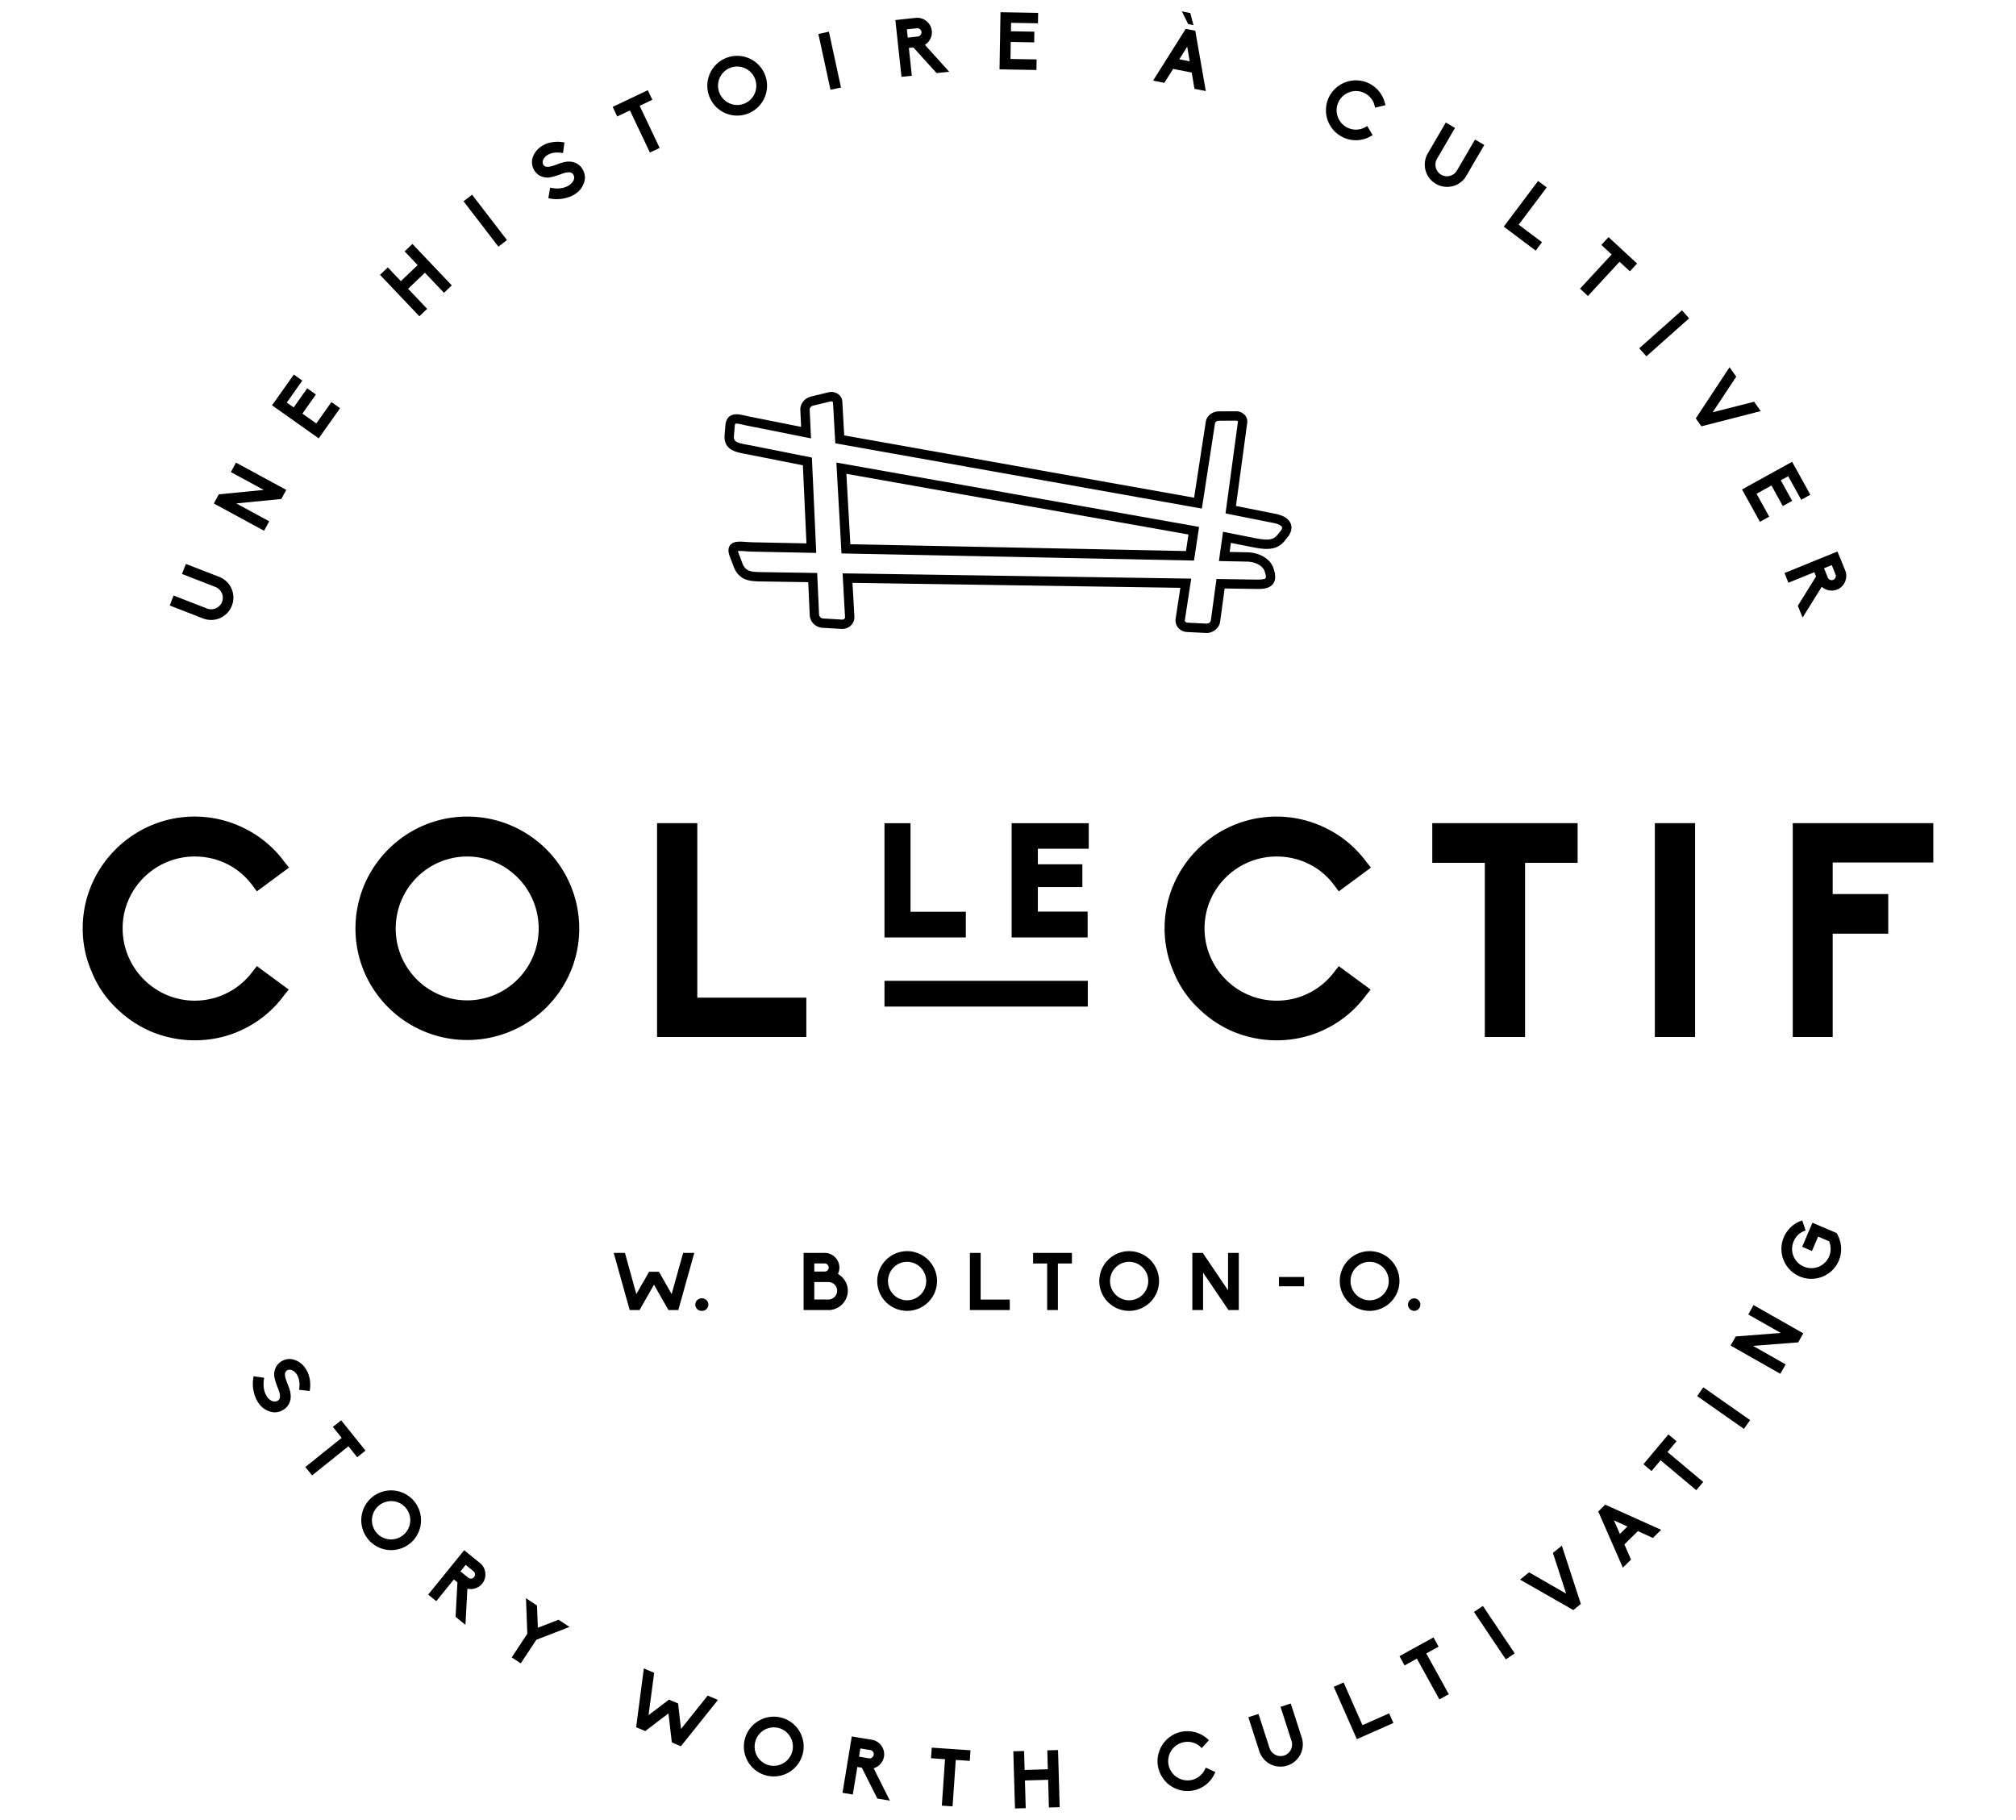 <svg xmlns="http://www.w3.org/2000/svg" xmlns:xlink="http://www.w3.org/1999/xlink" viewBox="0 0 185 167">
	<path class="color-fill" d="M27.445 127.541l.979.109.021-.182a2.988 2.988 0 0 0-.203-1.523c-.06-.118-.12-.237-.189-.343a2.019 2.019 0 0 0-.641-.631 1.75 1.75 0 0 0-.787-.259 1.493 1.493 0 0 0-.826.23c-.216.143-.38.32-.491.541-.105.22-.156.465-.147.732.028.395.31 1.108.346 1.189.077.188.176.459.185.7.006.197-.055.334-.19.424-.253.164-.502.082-.661-.027a1.122 1.122 0 0 1-.356-.357 1.625 1.625 0 0 1-.151-.297l-.003-.007c-.141-.348-.18-.771-.118-1.217l.027-.187-.972-.14-.027.186a3.363 3.363 0 0 0 .189 1.719c.07.175.148.335.24.475.198.302.405.512.657.653.29.175.568.264.833.277a1.48 1.48 0 0 0 .879-.258c.222-.146.395-.338.502-.566.106-.229.156-.489.13-.771-.016-.335-.167-.728-.287-1.019-.021-.058-.04-.115-.058-.156-.125-.324-.179-.544-.176-.713.004-.169.058-.275.194-.365.147-.095.369-.083.561.038.122.08.237.189.331.331.146.222.297.615.232 1.23l-.023.184zM31.306 130.337l-.759.607.807 1.006-3.334 2.675.618.771 3.334-2.673.806 1.005.759-.609zM33.964 137.562a2.739 2.739 0 0 0-.021 3.87 2.742 2.742 0 0 0 3.874.036 2.746 2.746 0 0 0 .026-3.884 2.746 2.746 0 0 0-3.879-.022m3.155 3.2a1.757 1.757 0 0 1-2.483-.013 1.758 1.758 0 0 1 .021-2.484 1.76 1.76 0 0 1 2.488.007 1.76 1.76 0 0 1-.026 2.49M42.596 142.261l-3.303 4.072.743.601 1.613-1.989.327.265-.168 3.165.905.733.177-3.317a1.36 1.36 0 0 0 1.36-.463c.223-.275.322-.62.285-.982a1.321 1.321 0 0 0-.482-.902l-1.457-1.183zm.91 2.464a.382.382 0 0 1-.538.056l-.715-.579.482-.595.715.581a.382.382 0 0 1 .056.537M49.355 149.374l-.077-2.04-1.01-.668.12 3.262-1.43 2.168.831.546 1.431-2.166 3.043-1.173-1.003-.662zM62.495 158.663l-.27-2.339-.832-.353-1.879 1.425.516-3.884-.948-.404-.705 5.395.835.354 2.13-1.62.308 2.659.833.354 3.401-4.251-.943-.399zM71.749 157.638a2.749 2.749 0 0 0-3.386 1.906 2.74 2.74 0 0 0 1.899 3.374 2.742 2.742 0 1 0 1.487-5.28m.944 3.121a1.76 1.76 0 0 1-2.167 1.222 1.76 1.76 0 0 1-1.211-2.171 1.762 1.762 0 0 1 2.168-1.228 1.762 1.762 0 0 1 1.21 2.177M81.121 161.197c.058-.35-.026-.7-.239-.996a1.318 1.318 0 0 0-.864-.545l-1.854-.305-.851 5.173.945.154.416-2.527.414.068 1.423 2.832 1.148.188-1.489-2.97c.486-.143.867-.557.951-1.072m-1.384.159l-.908-.149.123-.755.909.148a.383.383 0 1 1-.124.756M85.435 161.35l1.286.088-.293 4.263.985.066.294-4.263 1.285.09.068-.972-3.559-.244zM96.105 160.626l.051 1.737-2.131.063-.048-1.74-.989.028.153 5.245.986-.029-.074-2.54 2.131-.062.07 2.541.988-.028-.15-5.243zM110.572 162.372c-.244.51-.697.864-1.248.978a1.777 1.777 0 0 1-2.088-1.387 1.77 1.77 0 0 1 1.381-2.081 1.734 1.734 0 0 1 1.527.409l.139.125.656-.73-.145-.121a2.754 2.754 0 0 0-2.373-.645 2.757 2.757 0 0 0-2.146 3.239c.076.368.219.701.432 1.001.195.302.451.55.752.744.295.195.625.33.973.404.357.068.727.068 1.088-.006a2.68 2.68 0 0 0 1.143-.527 2.65 2.65 0 0 0 .783-.987l.088-.167-.881-.408-.081.159zM118.447 156.328l-.939.305 1.008 3.121a1.07 1.07 0 0 1-.68 1.35 1.075 1.075 0 0 1-1.34-.698l-1.008-3.121-.932.302 1.006 3.119a2.043 2.043 0 0 0 2.57 1.317c.52-.167.943-.531 1.197-1.015a2.028 2.028 0 0 0 .125-1.558l-1.007-3.122zM125.029 158.314l-1.732-3.918-.904.4 2.121 4.804 3.353-1.484-.39-.883zM132.014 151.111l-.469-.85-3.121 1.719.469.853 1.128-.624 2.063 3.741.865-.474-2.064-3.743z"></path>
	<path class="color-fill" transform="rotate(-123.862 137.13 149.827)" d="M134.508 149.335h5.244v.986h-5.244z"></path>
	<path class="color-fill" d="M142.504 142.509l1.215 3.736-3.405-1.955-.824.67 4.887 2.792.691-.561-1.744-5.348zM146.666 138.708l2.256 5.153.75-.741-.607-1.391 1.238-1.223 1.377.627.756-.746-5.135-2.307-.635.628zm2.678 1.376l-.691.683-.551-1.248 1.242.565zM153.85 132.26l-.748-.626-2.291 2.734.744.626.83-.989 3.277 2.747.635-.756-3.277-2.748z"></path>
	<path class="color-fill" transform="rotate(-144.955 158.167 129.218)" d="M155.542 128.726h5.243v.986h-5.243z"></path>
	<path class="color-fill" d="M160.43 120.626l2.986 1.696-4.133.321-.472.835 4.562 2.592.488-.861-2.992-1.7 4.143-.322.468-.829-4.562-2.592zM168.545 113.156l-2.225-.949-.943 2.209.9.385.564-1.322 1.004.429c.189.456.195.949.002 1.403a1.77 1.77 0 0 1-2.326.92 1.757 1.757 0 0 1-.926-2.31c.188-.44.514-.773.938-.938l.156-.069-.303-.922-.184.072c-.334.129-.637.33-.895.579a2.743 2.743 0 0 0 .828 4.489 2.746 2.746 0 0 0 3.605-1.438 2.785 2.785 0 0 0-.172-2.486l-.023-.052zM21.276 55.589a2.037 2.037 0 0 0-1.161-2.65l-3.058-1.188-.359.921 3.059 1.188c.55.213.832.83.618 1.379a1.072 1.072 0 0 1-1.387.6L15.93 54.65l-.354.915 3.057 1.188a2.04 2.04 0 0 0 2.643-1.164M24.705 47.839l-3.025-1.641 4.136-.407.453-.836-4.613-2.501-.471.868 3.019 1.637-4.125.405-.458.841 4.613 2.502zM31.207 37.46l-.794-.562-1.39 1.961-1.274-.904 1.243-1.755-.8-.567-1.244 1.757-.631-.448 1.427-2.015-.782-.553-1.998 2.821 4.283 3.032zM39.199 28.342l-1.75-1.843 1.543-1.47 1.751 1.842.715-.682-3.612-3.802-.717.682 1.199 1.261-1.544 1.47-1.198-1.261-.715.681 3.612 3.803z"></path>
	<path class="color-fill" transform="rotate(52.427 44.53 20.248)" d="M41.906 19.756h5.253v.989h-5.253z"></path>
	<path class="color-fill" d="M52.884 14.982a1.475 1.475 0 0 0-.769-.148c-.333.007-.731.148-1.024.262-.059.019-.117.037-.158.054-.327.116-.547.165-.716.158-.17-.007-.274-.066-.36-.203-.093-.15-.073-.371.052-.56.081-.12.193-.233.338-.322.226-.141.622-.282 1.236-.202l.181.025.133-.975-.182-.027a3 3 0 0 0-1.527.166c-.12.058-.241.114-.347.181-.27.167-.485.378-.646.624-.16.247-.256.513-.28.78-.008.309.063.593.211.832.136.219.31.388.529.505.214.109.458.166.727.165.395-.019 1.117-.284 1.199-.317.188-.073.461-.165.703-.167.199-.001.334.063.419.201.159.257.069.504-.043.66-.083.13-.208.25-.365.348a1.858 1.858 0 0 1-.302.143l-.006.004c-.352.131-.776.16-1.219.087l-.186-.033-.164.967.186.035a3.382 3.382 0 0 0 1.722-.148c.175-.065.336-.139.482-.229.307-.19.521-.391.67-.639.178-.285.276-.562.295-.825a1.478 1.478 0 0 0-.236-.885 1.352 1.352 0 0 0-.553-.517M57.807 10.136l1.833 3.863.893-.424L58.7 9.712l1.165-.554-.418-.879-3.224 1.531.417.879zM68.521 10.464a2.74 2.74 0 1 0-1.747-5.197 2.747 2.747 0 0 0-1.723 3.479 2.74 2.74 0 0 0 3.47 1.718m-1.436-4.268a1.763 1.763 0 0 1 2.227 1.118c.309.922-.187 1.92-1.102 2.228s-1.913-.188-2.224-1.111a1.761 1.761 0 0 1 1.099-2.235"></path>
	<path class="color-fill" transform="rotate(77.766 76.138 5.573)" d="M73.518 5.08h5.242v.987h-5.242z"></path>
	<path class="color-fill" d="M83.677 6.951l-.274-2.548.417-.044 2.126 2.348 1.158-.124-2.227-2.465c.428-.268.686-.77.63-1.289a1.318 1.318 0 0 0-.496-.896 1.321 1.321 0 0 0-.979-.294l-1.868.201.561 5.213.952-.102zm.457-4.359a.386.386 0 0 1 .422.339.385.385 0 0 1-.34.422l-.916.099-.082-.762.916-.098zM95.127 5.452l-2.4-.041.025-1.562 2.152.037.016-.98-2.15-.037.013-.773 2.467.042.018-.957-3.456-.059-.09 5.244 3.387.057zM107.654 6.321l1.707.338.25 1.491 1.041.208-.967-5.539-.873-.173-3 4.751 1.033.205.809-1.281zm1.291-2.034l.229 1.345-.955-.19.726-1.155zM109.518 2.306l-.289-1.11-.776-.154.582 1.167zM122.453 12.034c.258.261.561.472.9.615a2.713 2.713 0 0 0 2.445-.155l.166-.09-.494-.835-.156.086a1.759 1.759 0 0 1-1.58.099 1.778 1.778 0 0 1-.936-2.327 1.77 1.77 0 0 1 2.318-.932c.523.222.896.661 1.025 1.205l.045.179.955-.228-.051-.182a2.727 2.727 0 0 0-.574-1.125 2.726 2.726 0 0 0-1.018-.752 2.754 2.754 0 0 0-3.604 1.451 2.685 2.685 0 0 0-.215 1.07 2.55 2.55 0 0 0 .201 1.04c.136.327.329.626.573.881M131.76 16.869c.473.274 1.025.35 1.553.214a2.017 2.017 0 0 0 1.244-.947l1.652-2.832-.854-.498-1.65 2.833a1.07 1.07 0 0 1-1.459.395 1.073 1.073 0 0 1-.375-1.464l1.65-2.833-.846-.494-1.652 2.833a2.044 2.044 0 0 0 .737 2.793M141.502 22.227l-2.139-1.607 2.573-3.422-.79-.593-3.152 4.193 2.928 2.2zM149.566 24.897l.661-.714-2.618-2.421-.662.714.948.875-2.903 3.138.725.671 2.902-3.138z"></path>
	<path class="color-fill" transform="rotate(48.348 152.714 30.587)" d="M152.222 27.965h.987v5.246h-.987z"></path>
	<path class="color-fill" d="M161.576 37.725l-.611-.859-3.803.97 2.166-3.269-.615-.864-3.1 4.693.518.726zM161.502 47.885l.852-.471-1.163-2.103 1.368-.758 1.041 1.884.859-.474-1.043-1.885.678-.374 1.195 2.161.838-.464-1.674-3.025-4.594 2.541zM164.117 53.478l2.377-.969.158.389-1.674 2.697.439 1.078 1.756-2.826c.379.34.932.449 1.418.252.326-.134.582-.389.725-.726.141-.336.145-.695.012-1.024l-.711-1.741-4.863 1.981.363.889zm3.975-1.621l.348.854a.386.386 0 0 1-.209.5.386.386 0 0 1-.502-.211l-.346-.854.709-.289zM110.035 48.353l-33.284-5.904.47 8.34 32.348.653.466-3.089zm-1.203 2.216l-30.8-.624-.363-6.463 31.392 5.569-.229 1.518z"></path>
	<path class="color-fill" d="M78.404 56.572l-.173-3.086 30.085.457-.432 2.826c-.047.299.033.592.223.825.197.242.5.39.828.406l1.725.085.061.002c.613 0 1.166-.457 1.246-1.042l.414-3.042 2.859.043c.605.011 1.223-.016 1.564-.443.223-.276.273-.647.148-1.163l-.074-.236c-.242-.87-1.236-1.496-2.42-1.521l-1.619-.033.115-.832 2.094.417c.938.166 2.107.375 2.871-.645l.311-.387c.357-.508.309-.913.207-1.164-.131-.314-.49-.726-1.477-.903l-3.541-.707 1.033-7.627a.882.882 0 0 0-.215-.71 1.083 1.083 0 0 0-.82-.349h-.008l-1.564.008c-.592.003-1.113.417-1.193.94l-1.074 6.981-32.108-5.716-.174-3.086a.915.915 0 0 0-.373-.698 1.088 1.088 0 0 0-.915-.166l-1.591.384c-.573.138-1.001.674-.975 1.219l.073 1.565-4.452-.888c-.203-.036-.395-.08-.574-.121-.594-.136-1.109-.254-1.506.021-.224.153-.358.4-.407.757l-.076.91c-.147 1.446 1.033 1.651 1.982 1.817l5.194 1.03.329 7.165-4.933-.1c-.204-.004-.404-.019-.591-.031-.635-.046-1.182-.083-1.479.297-.173.223-.201.525-.073.917l.363.965c.509 1.42 1.582 1.434 2.619 1.448l4.256.063.14 3.032c.028.611.542 1.118 1.168 1.156l1.729.103c.328.018.661-.098.888-.324.219-.218.33-.508.312-.819m-.917.211a.293.293 0 0 1-.231.076l-1.729-.104c-.185-.011-.355-.169-.363-.339l-.176-3.836-5.065-.077c-1.051-.015-1.528-.055-1.827-.886l-.358-.953c-.013-.038-.019-.068-.024-.092.154-.024.467 0 .707.016.2.014.413.029.634.035l5.849.117-.401-8.751-5.71-1.137-.164-.029c-1.153-.2-1.332-.325-1.274-.892l.075-.893c.016-.112.042-.146.041-.146.098-.058.537.042.828.109.193.043.398.09.606.127l5.517 1.101-.122-2.662c-.006-.122.134-.3.32-.345l1.59-.383c.098-.026.168-.006.23.079l.212 3.763 33.639 5.991 1.209-7.851c.012-.084.164-.21.35-.211l1.568-.009c.092 0 .152.031.184.087l-1.141 8.426 4.344.867c.541.097.789.268.838.385.043.103-.066.275-.098.322l-.303.376c-.424.566-1.057.5-2.033.328l-2.977-.594-.377 2.688 2.586.053c.781.017 1.473.401 1.615.908l.07.221c.055.232.041.36.008.397-.07.09-.367.13-.881.124l-3.621-.055-.518 3.795c-.023.166-.186.307-.414.298l-1.725-.085a.275.275 0 0 1-.203-.091.18.18 0 0 1-.041-.153l.582-3.799-31.993-.484.226 4.004a.2.2 0 0 1-.059.164M26.054 91.36l.441-.551-2.921-2.151-.414.525a6.58 6.58 0 0 1-5.292 2.645c-3.638 0-6.614-2.975-6.614-6.642 0-3.638 2.977-6.586 6.614-6.586 2.123 0 4.052.964 5.292 2.645l.414.552 2.949-2.178-.441-.551a10.094 10.094 0 0 0-3.61-3.032 10.21 10.21 0 0 0-4.603-1.102c-5.65 0-10.28 4.603-10.28 10.252 0 1.406.275 2.729.827 3.997a9.462 9.462 0 0 0 2.204 3.279c.938.938 2.04 1.681 3.252 2.204 1.268.525 2.619.801 3.997.801 1.6 0 3.169-.358 4.575-1.076a10.07 10.07 0 0 0 3.61-3.031M42.872 74.935c-5.649 0-10.252 4.603-10.252 10.278 0 5.65 4.603 10.226 10.252 10.226 5.678 0 10.28-4.575 10.28-10.226 0-5.676-4.603-10.278-10.28-10.278m0 16.866c-3.61 0-6.559-2.949-6.559-6.588 0-3.665 2.949-6.613 6.559-6.613s6.56 2.949 6.56 6.613c-.001 3.639-2.95 6.588-6.56 6.588M60.295 75.54v19.623h13.698v-3.61H63.989V75.54zM121.727 94.392a10.078 10.078 0 0 0 3.609-3.031l.441-.551-2.922-2.151-.412.525a6.584 6.584 0 0 1-5.291 2.645c-3.639 0-6.617-2.975-6.617-6.642 0-3.638 2.979-6.587 6.617-6.587 2.121 0 4.051.965 5.291 2.646l.412.552 2.949-2.178-.439-.551a10.123 10.123 0 0 0-3.611-3.032 10.212 10.212 0 0 0-4.602-1.102c-5.652 0-10.281 4.603-10.281 10.252a9.89 9.89 0 0 0 .826 3.997 9.492 9.492 0 0 0 2.205 3.279 10.427 10.427 0 0 0 3.252 2.204c1.268.525 2.619.801 3.998.801 1.598 0 3.168-.359 4.575-1.076M139.949 95.163V79.178h4.822V75.54h-13.337v3.638h4.822v15.985zM151.859 75.54h3.693v19.624h-3.693zM177.412 79.151V75.54h-12.898v19.623h3.664v-9.481h5.099v-3.637h-5.099v-2.894zM81.165 75.543v10.486h7.466v-2.36h-5.076v-8.126zM99.91 77.888v-2.346h-7.075v10.486h6.972v-2.375H95.24v-2.25h4.086v-2.092H95.24v-1.423zM81.165 90.008h18.657v2.363H81.165zM61.341 120.222l-1.326-2.327-1.327 2.327h-.904l-1.466-5.245h1.03l1.047 3.78 1.17-2.048h.907l1.162 2.048 1.054-3.78h1.023l-1.465 5.245zM63.804 119.721a.577.577 0 0 1 .582-.573.575.575 0 1 1 0 1.147.576.576 0 0 1-.582-.574M73.744 120.222v-5.245h1.944c.354 0 .7.148.942.4.25.242.398.587.398.942 0 .212-.052.412-.132.588.139.081.272.177.383.296a1.752 1.752 0 0 1 0 2.495 1.742 1.742 0 0 1-.568.383 1.605 1.605 0 0 1-.669.141h-2.298zm1.937-3.535a.37.37 0 0 0 .368-.367.389.389 0 0 0-.368-.378h-.958v.745h.958zm.354 2.57a.818.818 0 0 0 .787-.81.802.802 0 0 0-.78-.795h-1.319v1.604h1.312zM80.501 117.562a2.745 2.745 0 0 1 2.739-2.746 2.746 2.746 0 0 1 2.747 2.746 2.738 2.738 0 0 1-2.747 2.733 2.737 2.737 0 0 1-2.739-2.733m.987 0c0 .974.788 1.763 1.752 1.763s1.754-.789 1.754-1.763c0-.978-.789-1.766-1.754-1.766s-1.752.788-1.752 1.766M89.004 120.222v-5.245h.986v4.28h2.674v.965zM96.092 120.222v-4.272h-1.287v-.973h3.562v.973H97.08v4.272zM100.877 117.562a2.744 2.744 0 0 1 2.738-2.746 2.745 2.745 0 0 1 2.746 2.746 2.738 2.738 0 0 1-2.746 2.733 2.736 2.736 0 0 1-2.738-2.733m.986 0c0 .974.787 1.763 1.752 1.763s1.754-.789 1.754-1.763c0-.978-.789-1.766-1.754-1.766s-1.752.788-1.752 1.766M112.73 120.222l-2.328-3.44v3.44h-.986v-5.245h.957l2.32 3.432v-3.432h.987v5.245zM117.365 117.186h2.307v.854h-2.307zM122.945 117.562a2.745 2.745 0 0 1 2.738-2.746 2.739 2.739 0 1 1 0 5.479 2.738 2.738 0 0 1-2.738-2.733m.987 0c0 .974.787 1.763 1.752 1.763s1.754-.789 1.754-1.763c0-.978-.789-1.766-1.754-1.766s-1.752.788-1.752 1.766M129.207 119.721a.577.577 0 0 1 .582-.573.574.574 0 0 1 0 1.147.576.576 0 0 1-.582-.574"></path>
</svg>